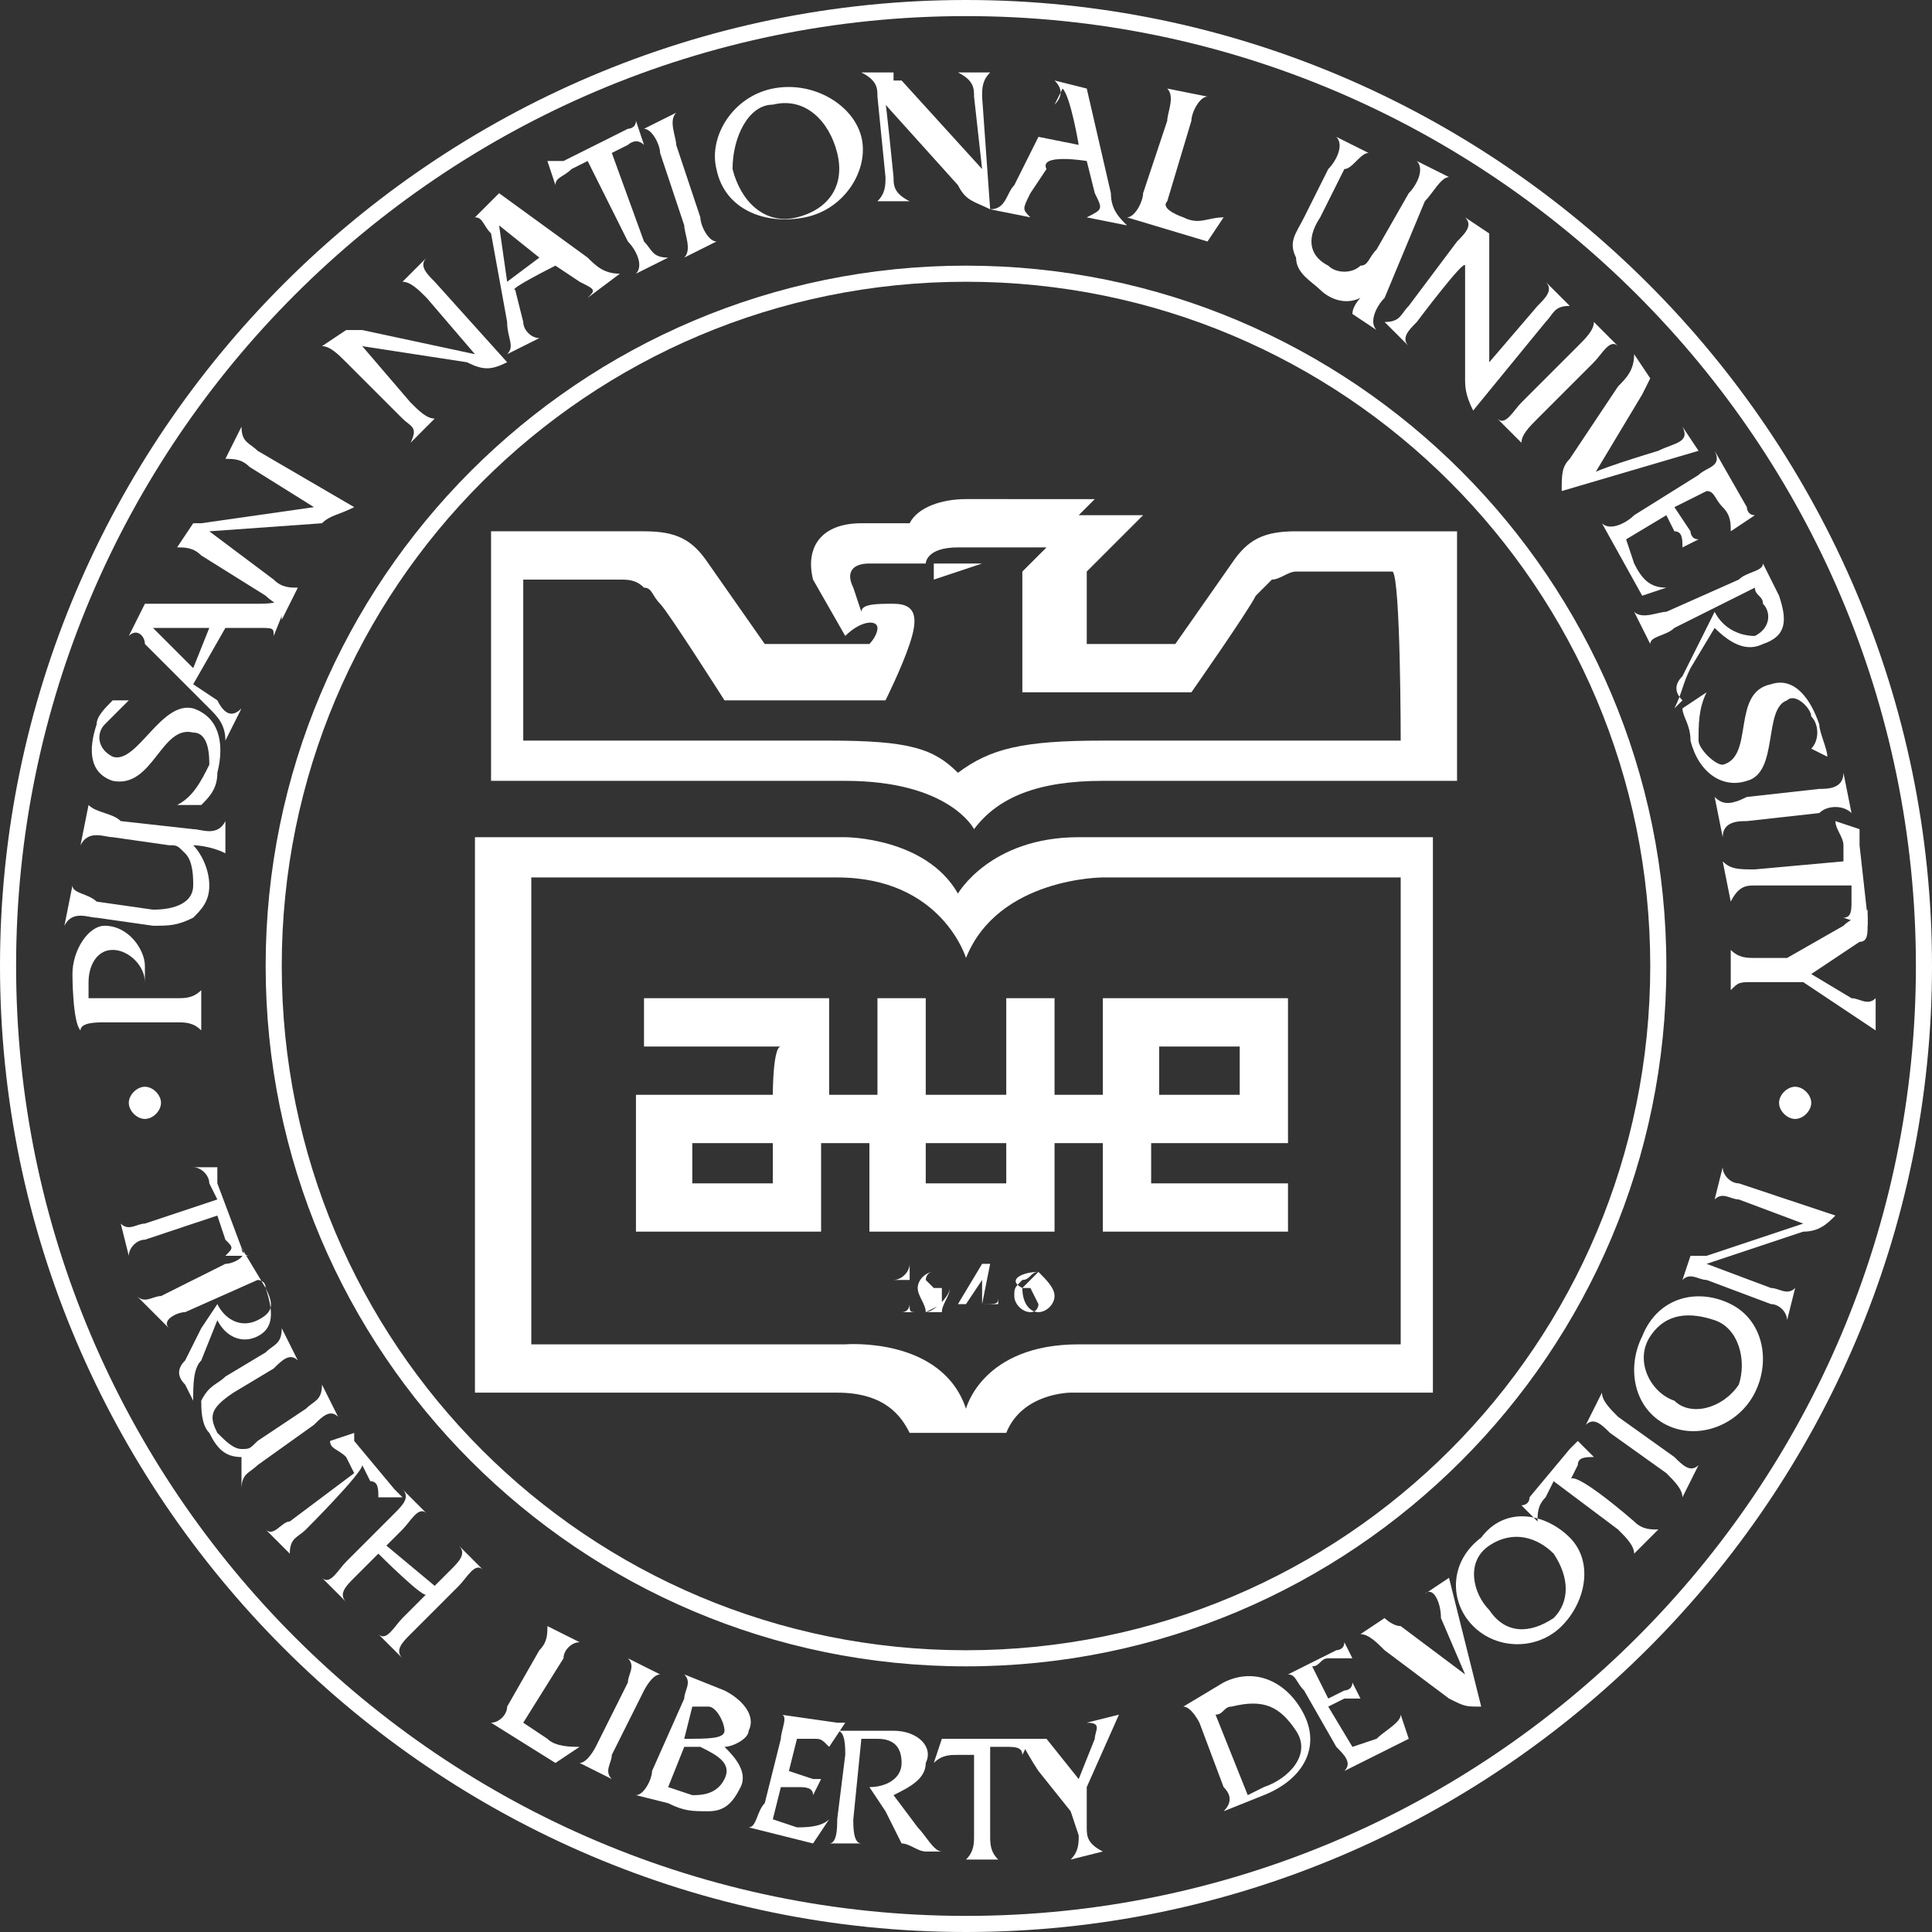 <svg xmlns="http://www.w3.org/2000/svg" width="24" height="24" id="_레이어_2" x="0" y="0" style="enable-background:new 0 0 32 32" version="1.1" ><rect width="100%" height="100%" fill="#333333" stroke="none"/><style>.st0{fill:#fff}</style><path d="M24 12c0 6.6-5.4 12-12 12S0 18.6 0 12 5.4 0 12 0s12 5.4 12 12zM12 .2C5.5.2.2 5.5.2 12S5.5 23.8 12 23.8 23.8 18.5 23.8 12 18.5.2 12 .2z" class="st0"/><path d="M20.7 12c0 4.8-3.9 8.7-8.7 8.7S3.3 16.8 3.3 12 7.2 3.3 12 3.3s8.7 3.9 8.7 8.7zM12 3.5c-4.7 0-8.5 3.8-8.5 8.5s3.8 8.5 8.5 8.5 8.5-3.8 8.5-8.5-3.8-8.5-8.5-8.5zM1.8 15.4c-.1 0-.2.1-.2.2l-.1-.4c.1.1.2 0 .3 0l.9-.3-.1-.2c0-.1-.1-.2-.2-.2h.3v.2l.3.8s0 .1.1.1h-.3c.1-.1.1-.1 0-.2l-.1-.3-.9.3zm1.5.6c.1.3.1.5-.1.6-.2.1-.4 0-.5-.2l-.2.5c-.1.1-.1.3-.1.5l-.1-.2c-.1-.1-.1-.2 0-.3l.2-.4.2-.3c.1.2.3.3.5.2.2-.1.2-.2.1-.4 0-.1-.1-.1-.1-.1l-.9.4c-.1 0-.3.1-.2.2l-.4-.4c.1.1.2 0 .3 0l.8-.4c.1 0 .3-.1.2-.2l.3.5zM3 18.1c-.2 0-.3-.1-.4-.3-.1-.1-.1-.3-.1-.4.1-.2.2-.2.3-.3l.5-.3c.1-.1.2-.1.2-.3l.2.4c-.1-.1-.2 0-.3.1l-.5.3c-.3.2-.3.3-.2.5.1.1.2.2.3.2s.1 0 .2-.1l.6-.4c.1-.1.2-.1.2-.3l.2.4c-.1-.1-.2 0-.3.1l-.7.5c-.1.1-.2.1-.2.3v-.4c-.1.1 0 0 0 0zM3.8 19c-.1.1-.2.1-.2.3l-.3-.3c.1.1.2-.1.3-.1l.8-.6-.1-.2c-.1-.1-.2-.1-.2-.2l.3-.1v.1l.5.6.1.1h-.3c0-.1 0-.2-.1-.2l-.1-.2c0 .1-.7.8-.7.8zm.9.3-.3.3c-.1.1-.2.2-.1.3l-.3-.3c.1.1.2-.1.3-.2l.6-.6c.1-.1.2-.2.1-.3l.3.3c-.1-.1-.2.1-.3.2l-.2.2.6.5.2-.2c.1-.1.2-.2.1-.3l.3.3c-.1-.1-.2.1-.3.2l-.6.6c-.1.1-.2.2-.1.3l-.3-.3c.1.1.2-.1.3-.2l.3-.3c0 .1-.6-.5-.6-.5zm2.1 2.3c.1.1.3.1.4.1l-.3.2-.8-.5c.1 0 .2-.1.2-.2l.4-.7c.1-.1.1-.2.1-.3l.4.2c-.1 0-.2.1-.2.2l-.5.8.3.2zm1-.7c0-.1.1-.2 0-.3l.4.2c-.1 0-.2.2-.2.2l-.4.8c0 .1-.1.2 0 .3l-.4-.2c.1 0 .2-.2.2-.2l.4-.8zm.5 1.3.2-.5h.2c.2.1.4.2.3.4-.1.2-.3.2-.4.2l-.3-.1zm-.2-.2c0 .1-.1.3-.2.3l.4.1c.2.1.3.1.5.1s.3-.1.4-.3c.1-.2-.1-.4-.2-.5.1 0 .3-.1.3-.2.1-.2-.1-.4-.3-.5l-.5-.2c.1.1 0 .2 0 .3l-.4.9zm.4-.4.1-.4h.2c.1 0 .2.2.2.3 0 .1-.2.1-.5.1zm1.1 1 .3.1c.1 0 .3 0 .4-.1l-.2.3-.8-.2c.1 0 .1-.2.2-.3l.2-.8c0-.1.1-.3 0-.3l.7.1h.1l-.2.3c-.1-.1-.1-.1-.2-.1h-.2l-.1.4.3.1h.1l-.1.2c0-.1-.1-.1-.2-.1h-.2l-.1.4zm1.5-1.1c.3 0 .5.2.4.4 0 .2-.2.3-.4.4l.3.4c.1.1.2.3.3.3h-.2c-.1 0-.2-.1-.3-.1l-.2-.4-.2-.3c.2 0 .4-.1.4-.3 0-.2-.1-.3-.3-.3h-.2l-.1 1c0 .1 0 .3.1.3h-.4c.1 0 .1-.2.1-.3l.1-.8c0-.1 0-.3-.1-.3h.7zm1.2 1.3c0 .1 0 .2.1.3H12c.1-.1.1-.2.1-.3v-1h-.2c-.1 0-.2 0-.3.1l.1-.3h1.1l-.1.2c0-.1-.1-.1-.2-.1h-.2v1.1z" class="st0"/><path d="M13.5 22.7c0 .1 0 .2.2.3l-.4.1c.1-.1.1-.2.1-.3l-.1-.3-.4-.5c-.2-.3-.2-.4-.3-.4h.4l.4.5.2-.5c0-.1.1-.2-.1-.2l.4-.1-.4.9v.5zm1.6-1.4c.1 0 .1-.1.2-.1.4-.1.6 0 .8.3s-.1.6-.4.7l-.2.1-.4-1zm.1.9c.1.1.1.2 0 .3l.5-.2c.5-.2.7-.6.5-1s-.6-.6-1-.4l-.5.3c.1 0 .2.2.2.2l.3.8zm1.6-.5.3-.1c.1-.1.3-.2.3-.3l.1.3-.8.4c.1-.1 0-.2-.1-.3l-.4-.7c-.1-.1-.1-.2-.2-.2l.6-.3s.1 0 .1-.1l.1.2h-.3c-.1 0-.1.1-.2.1l.2.4.2-.1s.1 0 .1-.1l.1.2h-.2l-.2.1.3.5zm1.1-1.6c0-.2-.1-.4-.2-.3l.3-.2.4 1.6c-.2 0-.2 0-.4-.1l-.8-.6c-.1-.1-.2-.2-.3-.2l.3-.2s.1.1.2.1l.8.6-.3-.7zm.6-.9c.3-.2.6-.1.8.1.2.3.2.6 0 .8-.3.2-.6.2-.8-.1-.2-.2-.3-.6 0-.8zm-.1-.1c-.4.3-.4.8-.1 1.1.3.3.8.3 1.1 0 .3-.3.4-.8.1-1.1-.3-.3-.8-.4-1.1 0zm1.9-.2c.1.1.2.1.3.1l-.3.3c0-.1-.1-.2-.2-.3l-.8-.6-.1.2c-.1.1-.1.2-.1.3l-.2-.2s.1 0 .1-.1l.5-.6.1-.1.2.2c-.1 0-.2 0-.2.1l-.1.2c0-.2.8.5.8.5zm-.3-1.1c-.1-.1-.2-.2-.3-.1l.2-.4c0 .1.1.2.2.3l.7.5c.1.1.2.2.3.1l-.2.4c0-.1-.1-.2-.2-.3l-.7-.5zm.5-1.2c.2-.3.5-.3.8-.2s.4.5.3.8c-.2.3-.6.4-.8.2-.3-.1-.5-.5-.3-.8zm-.1 0c-.2.4-.1.9.3 1.1s.9 0 1.1-.4.1-.9-.3-1.1c-.4-.2-.9-.1-1.1.4zM22 16c.1 0 .2.1.3 0l-.1.4c0-.1-.1-.2-.2-.2l-.8-.3c-.1 0-.2-.1-.3 0l.1-.3h.2l1.2-.4-.8-.3c-.1 0-.2-.1-.3 0l.1-.4c0 .1.1.2.2.2l1.2.4c-.1.1-.2.2-.4.2l-1.2.4.8.3zM.9 12.1c0-.3.2-.6.4-.6.3 0 .5.3.5.5v.2c0-.2-.2-.4-.4-.4s-.3.2-.3.4v.2h1.1c.1 0 .2 0 .3-.1v.5c-.1-.1-.2-.1-.3-.1h-.9c-.1 0-.3 0-.3.1-.1-.1-.1-.7-.1-.7zm1.5-1.6c.1.1.2.3.2.5s-.1.3-.2.4c-.2.1-.3.1-.5.1l-.7-.1c-.1 0-.3-.1-.4.1l.1-.5c0 .1.2.1.3.2l.7.1c.3 0 .5-.1.5-.3 0-.1 0-.3-.1-.4s-.1-.1-.2-.1l-.7-.1c-.1 0-.3-.1-.4.1l.1-.5c.1.1.3.1.4.2l.9.1c.1 0 .3.1.4-.1v.4c-.2-.1-.4-.1-.4-.1zm-.8-1.8-.3.3c-.1.1-.1.3.1.4.3.1.6-.7 1-.6.3.1.4.4.3.8 0 .2-.1.3-.2.4h-.3c.2-.1.3-.3.4-.5 0-.1 0-.4-.2-.4-.4-.1-.5.7-1 .6-.3-.1-.3-.4-.2-.7 0-.1.1-.2.2-.3h.2zm1-.9-.2.5-.5-.5h.7zm.2 0h.4c.2 0 .2 0 .2.1l.2-.5c-.1.1-.3.1-.4.1H1.8l-.2.4c.1-.1.2 0 .2.1l.8.8c.1.1.2.2.2.4l.2-.4c-.1.1-.2.1-.3-.1l-.3-.2.4-.7z" class="st0"/><path d="M3.4 7.2c.1.1.2.1.3.1l-.2.4c0-.2-.1-.2-.2-.3l-.8-.5c-.1-.1-.2-.1-.3-.1l.2-.3h.1l1.4-.2-.8-.5c-.1-.1-.2-.1-.3-.1l.2-.4c0 .2.1.2.2.3l1.2.7c-.2.1-.3.1-.4.2l-1.4.1.8.6zM5.1 5c.1.1.2.2.3.2l-.3.3c.1-.2 0-.2-.1-.3l-.7-.7c-.1-.1-.2-.2-.3-.2l.3-.2h.2l1.4.3-.6-.7c-.1-.1-.2-.2-.3-.2l.3-.3c-.1.1 0 .2.1.3l.9 1c-.2.1-.3.1-.5 0l-1.3-.2.6.7zM6.7 3.2l-.4.3-.1-.7.5.4zm.2.1.3.2c.2.1.2.1.1.2l.4-.3c-.2 0-.3-.1-.4-.2l-1.1-.8-.3.3c.1 0 .1.1.2.2L6.3 4c0 .2.1.3 0 .4l.4-.2c-.1 0-.2-.1-.2-.2l-.1-.4c-.1 0 .5-.3.5-.3zM8 3c.1.1.1.2.3.2l-.4.2c.1-.1 0-.3-.1-.4l-.5-1-.2.1c-.1.1-.2.1-.2.2L6.8 2H7l.8-.4s.1 0 .1-.1l.1.3c-.1-.1-.2 0-.2 0l-.2.1L8 3zm.2-1.1c0-.1-.1-.3-.2-.3l.4-.2c-.1.1 0 .3 0 .4l.3.9c0 .1.1.3.2.3l-.4.2c.1-.1 0-.3 0-.4l-.3-.9zm1.4-.6c.4-.1.7.2.8.6s-.1.7-.5.8-.7-.2-.8-.6c0-.4.2-.8.5-.8zm0-.2c-.5.1-.8.6-.7 1 .1.5.6.7 1.1.6.5-.1.8-.6.7-1-.1-.4-.6-.7-1.1-.6zm1.5 1.1c0 .1 0 .2.2.3h-.4c.1-.1.1-.2.1-.3l-.1-1c0-.1 0-.2-.2-.3h.4V1h.1l1 1.1-.1-.9c0-.1 0-.2-.2-.3h.4c-.1.1-.1.2-.1.3l.1 1.4c-.2-.1-.3-.1-.4-.3l-.9-1c0-.1.1.9.1.9z" class="st0"/><path d="m13.4 1.8-.5-.1.3-.6c.1.1.2.7.2.7zm.1.2.1.4c.1.2.1.2-.1.3l.5.1c-.1-.1-.2-.2-.2-.4l-.3-1.3-.4-.1c.1.1.1.2 0 .3l-.5 1c-.1.1-.1.3-.3.3l.5.1c-.1-.1-.1-.1 0-.3l.2-.3c-.1-.2.5-.1.5-.1zM14.7 2.7c.2.1.3 0 .5 0L15 3l-1-.3c.1 0 .2-.2.2-.3l.3-.9c0-.1.1-.3 0-.4l.5.1c-.1 0-.2.2-.2.3l-.3 1c-.1.1.2.2.2.2zm2.2 1c-.2.1-.4 0-.5-.1s-.3-.2-.3-.4c-.1-.2 0-.3.1-.5l.3-.6c.1-.1.2-.3.1-.4l.4.2c-.1 0-.2.2-.3.2l-.3.6c-.2.3-.1.5.1.6.1.1.3.1.4 0 .1 0 .1-.1.2-.2l.4-.7c.1-.1.2-.3.1-.4l.4.2c-.1 0-.2.2-.3.3l-.5 1.2c-.1.1-.2.3-.1.4l-.3-.2c0-.1.1-.2.1-.2zm.7.3c-.1.1-.2.2-.1.3l-.3-.3c.2 0 .2-.1.3-.2l.6-.8c.1-.1.2-.2.1-.3l.3.2v1.6l.6-.7c.1-.1.2-.2.1-.3l.3.3c-.2 0-.2.1-.3.2l-.9 1.1c-.1-.2-.1-.3-.1-.4V3.3c0-.1-.6.7-.6.7zm2 .3c.1-.1.2-.2.2-.3l.3.3c-.1-.1-.2.1-.3.2l-.7.7c-.1.1-.2.2-.2.3l-.3-.3c.1.1.2-.1.3-.2l.7-.7zm1 1.3c.2-.1.4-.1.3-.3l.2.3-1.7.5c0-.2 0-.3.1-.4l.6-.9c.1-.1.2-.2.2-.4l.2.3-.1.2-.6 1c-.2 0 .8-.3.8-.3zm-.4 1.1.1.3c.1.2.2.3.4.3l-.3.1-.5-.9c.1.1.3 0 .4-.1l.8-.5c.1-.1.3-.1.2-.3l.4.7s0 .1.1.1l-.3.2c0-.1 0-.2-.1-.3-.1-.1-.1-.2-.2-.2l-.4.2.2.3s0 .1.1.1l-.2.1c0-.1 0-.2-.1-.2l-.1-.2-.5.3zm1.9.7c.1.3.1.5-.2.6-.2.1-.4 0-.6-.2l-.3.5c-.1.2-.1.3-.2.5l.1-.1c-.1-.1-.1-.2 0-.3l.2-.4.2-.4c.1.2.3.3.5.3.2-.1.2-.3.1-.4 0-.1-.1-.1-.1-.2l-1 .5c-.1.1-.3.1-.3.2l-.2-.4c.1.1.3 0 .4 0l.9-.4c.1-.1.3-.1.3-.2l.2.4zM22.5 9.3c.1-.1.1-.3 0-.4 0-.1-.2-.3-.3-.2-.3.1-.1.9-.5 1-.3.1-.6-.1-.7-.5 0-.2-.1-.3-.1-.4l.3-.2c-.1.2-.1.4-.1.6 0 .1.2.3.3.3.4-.1.1-.9.6-1 .3-.1.5.2.6.5 0 .1.1.3.1.4l-.2-.1zm.1.5c.1 0 .3 0 .3-.2l.1.5c-.1-.1-.3-.1-.4 0l-.9.1c-.1 0-.3 0-.3.2l-.1-.5c.1.1.2.1.4 0l.9-.1zm-.8 1.2c-.1 0-.2 0-.3.2l-.1-.5c.1.1.2.1.4.1l1.1-.1v-.2c0-.1-.1-.2-.1-.3l.3.1v.2l.1.9v.1l-.3-.1c.1 0 .1-.1.1-.2V11h-1.2z" class="st0"/><path d="M21.8 12.2c-.2 0-.2 0-.3.1v-.5c.1.1.2.1.3.1h.4l.7-.4c.1-.1.2-.1.3-.2v.2c0 .1 0 .2-.1.2l-.6.4.5.3c.1 0 .2.1.3 0v.4l-.9-.6h-.6zM2 13.7c0 .1-.1.2-.2.2s-.2-.1-.2-.2.1-.2.2-.2.2.1.2.2zm20.5 0c0 .1-.1.2-.2.2s-.2-.1-.2-.2.1-.2.2-.2.2.1.2.2zm-5.1 3h-4c-1.2 0-1.4.8-1.4.8-.3-.9-1.5-.8-1.5-.8H6.6v-5.8h3.8c1.3 0 1.6 1 1.6 1 .4-1 1.7-1 1.7-1h3.7v5.8zm-4-6.3c-1.1 0-1.5.7-1.5.7-.4-.7-1.4-.7-1.4-.7H5.9v6.9h4.5c.6 0 .8.3.9.5h1.2c.2-.5.8-.5.8-.5h4.5v-6.9h-4.4z" class="st0"/><path d="M9.6 13.6H7.9v1.7h2.3v-1.1h.6v1.1h2.3v-1.1h.6v1.1H16v-.6h-1.7v-.5H16v-1.8h-2.3v1.2h-.6v-1.2h-.6v1.2h-1v-1.2h-.6v1.2h-.6v-1.2H8v.6h1.7c-.1 0-.1.6-.1.6zm0 1.1h-1v-.5h1v.5zm2.9 0h-1v-.5h1v.5zm1.9-1.7h1v.6h-1V13zm-2.8-5.8.6-.2h-.6v.2z" class="st0"/><path d="M10.5 7.9c.2-.2.4-.2.4-.1s-.1.2-.1.2H9.5l-.7-1c-.2-.3-.4-.4-.8-.4H6.1v3.1h4.4c1.3 0 1.6.6 1.6.6.3-.4.8-.6 1.6-.6h4.4V6.6h-2c-.4 0-.6.1-.8.4l-.7 1h-1.1v-.9l.7-.7h-.8l.2-.2H12c-.3 0-.6.1-.7.3h-.6c-.5 0-.7.3-.6.7l.4.7zm6.9 1.3h-3.7c-1 0-1.4.1-1.8.4-.3-.3-.6-.4-1.6-.4H6.5v-2h1.2c.1 0 .2 0 .3.1.1 0 .1.1.2.2S9 8.7 9 8.7h2s.2-.4.3-.7c.1-.3.1-.5-.2-.5-.2 0-.4 0-.4.1l-.1-.3c-.1-.2 0-.3.2-.3h.7s0-.2.4-.2H13l-.3.3v1.5h2.1s.7-1 .8-1.2l.2-.2c.1 0 .2-.1.3-.1h1.2c.1.1.1 2.1.1 2.1zm-6.3 6.7c.1 0 .2-.1.2-.2v.5c0 .1 0 .1.1.1h-.2c.1 0 .1-.1.1-.1v-.3h-.2zm.4.4c.1 0 .3-.2.3-.3 0-.1-.1-.2-.2-.2s-.1.1-.1.1l.1.1h.1v.2l-.2.1c0-.1-.1-.2-.1-.3 0-.1.1-.2.2-.2s.2.1.2.2-.1.2-.1.3h-.2zm.7-.1H12l.2-.3v.3zm0 0c0 .1 0 .1 0 0 .1.1.1.1 0 0h.2v-.1c0 .1 0 .1-.2.1l.1-.5h-.1l-.3.5h.3zm.7-.4c-.1 0-.1.1-.2.1-.1.1-.1.1-.1.2s.1.2.2.2.1-.1.1-.1l-.1-.2h-.1l.2-.2c.1.1.2.2.2.3 0 .1-.1.2-.2.2s-.2-.1-.2-.3c-.2-.1 0-.2.2-.2z" class="st0"/></svg>